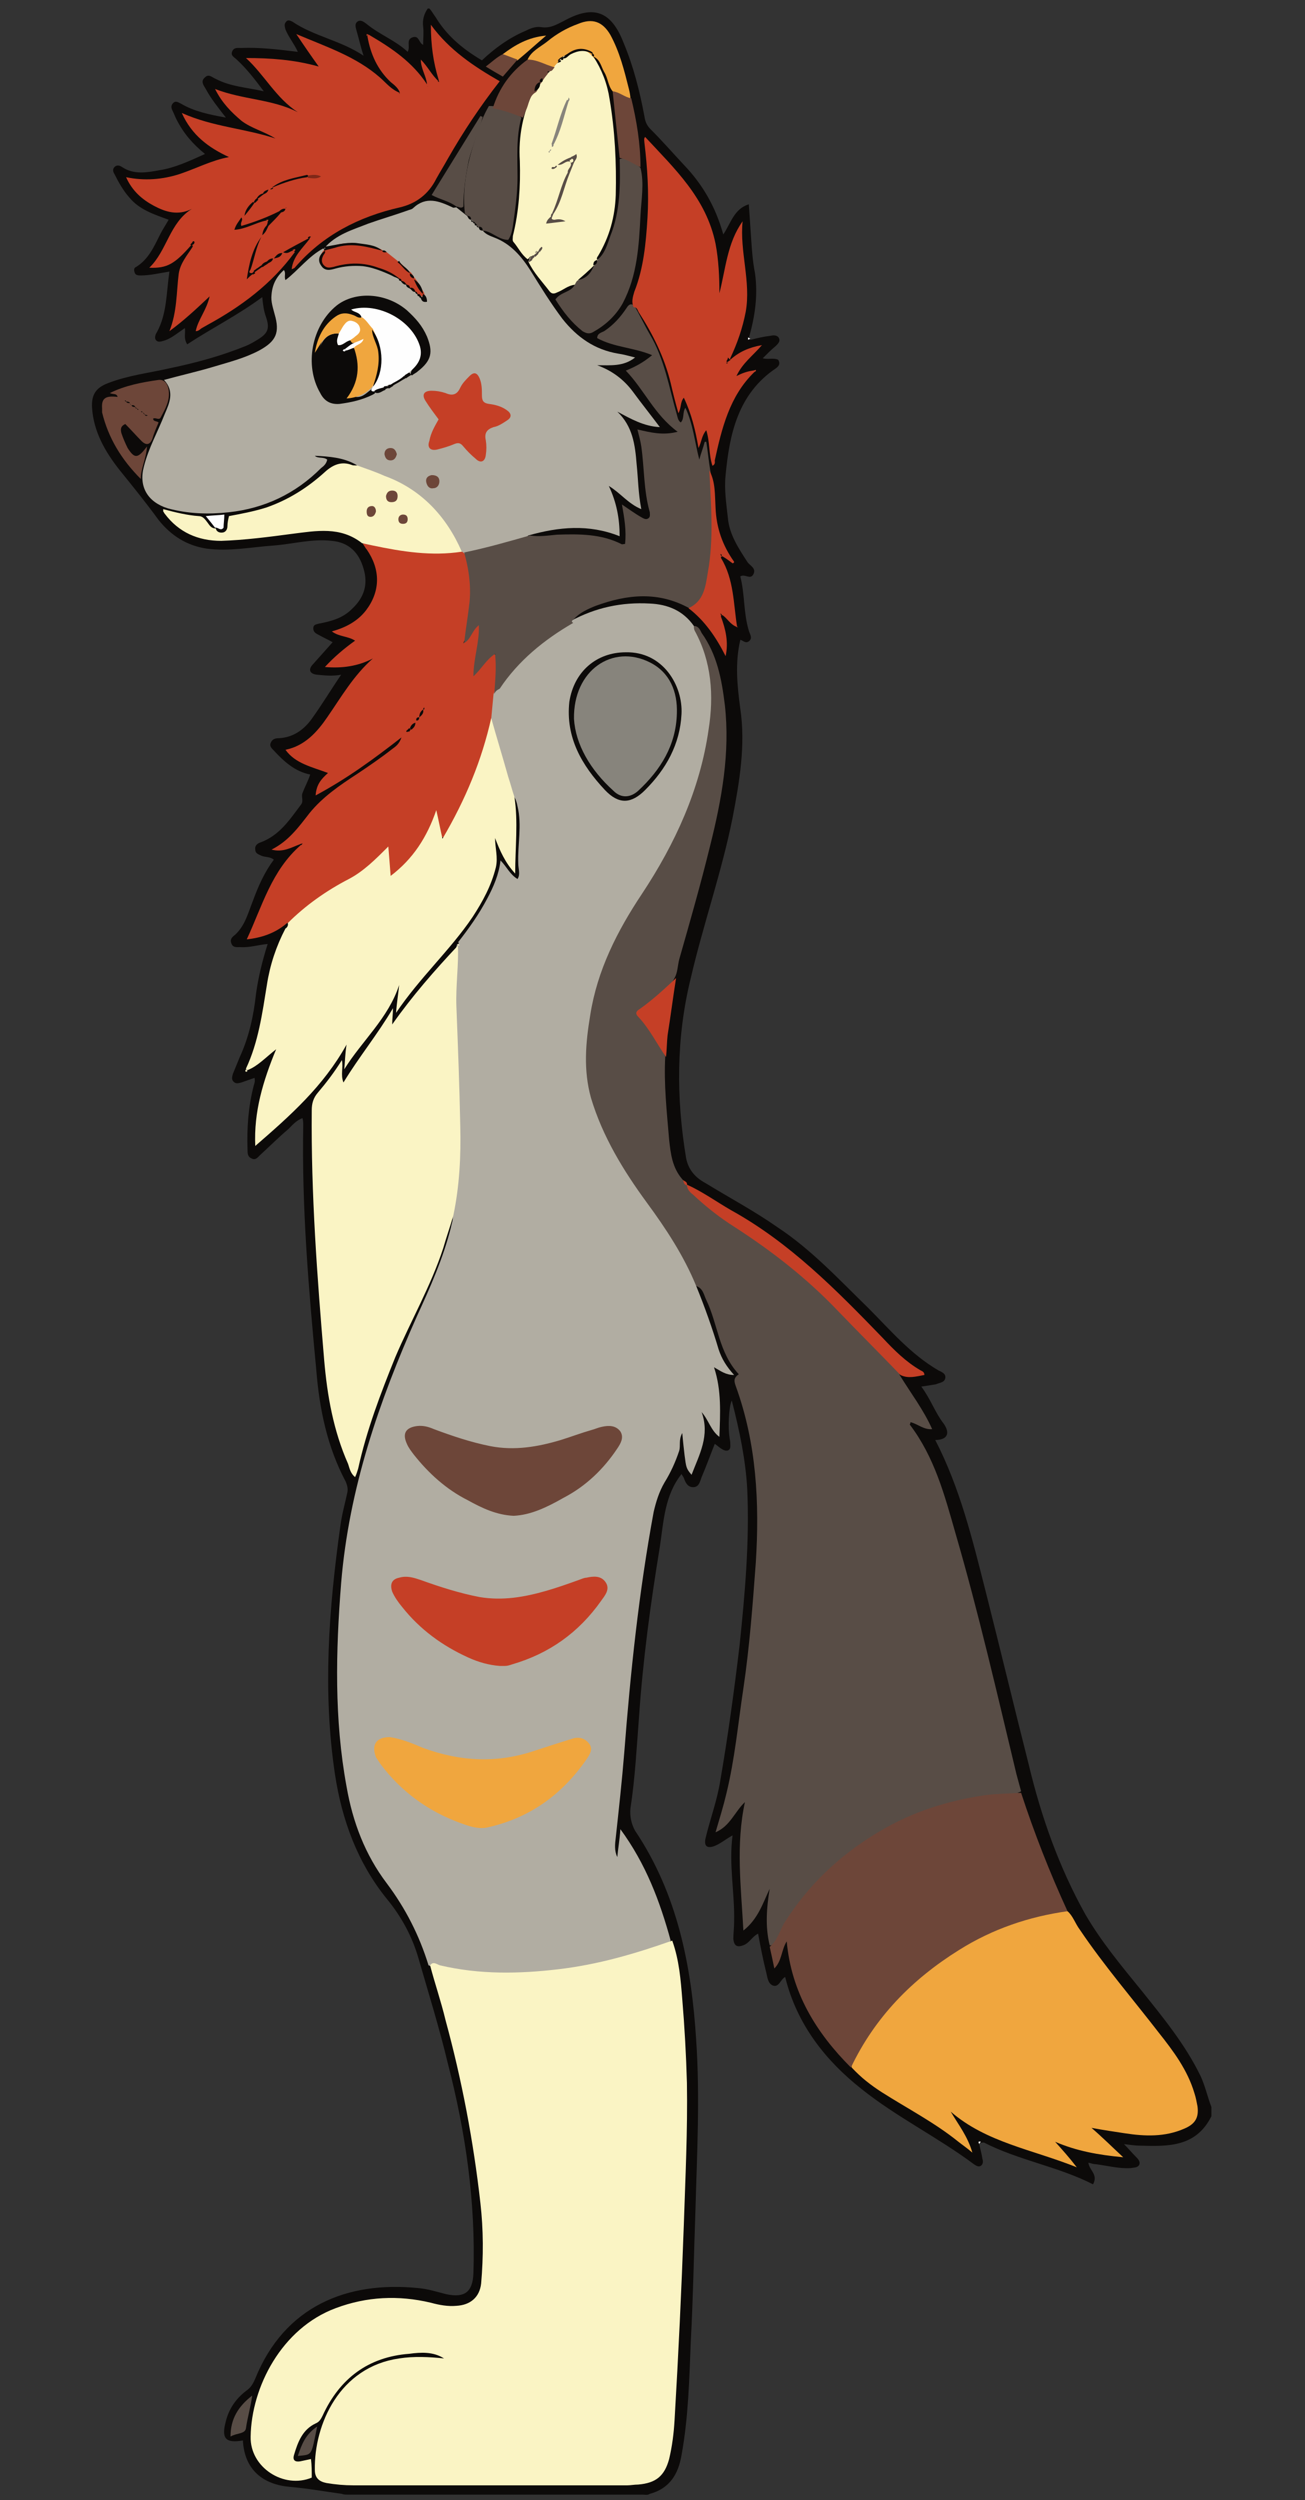 <?xml version="1.0" encoding="utf-8"?>
<!-- Generator: Adobe Illustrator 21.1.0, SVG Export Plug-In . SVG Version: 6.00 Build 0)  -->
<svg version="1.1" id="Layer_1" xmlns="http://www.w3.org/2000/svg" xmlns:xlink="http://www.w3.org/1999/xlink" x="0px" y="0px"
	 viewBox="0 0 168.7 323.1" enable-background="new 0 0 168.7 323.1" xml:space="preserve">
<rect x="0" y="0" width="168.7" height="323.1" fill="#333333" stroke="none"/>
<g id="DxBEFh.tif">
	<g>
		<path fill="#0C0A09" d="M126.6,277.1c0.1,0.6,0.3,1.2,0.4,1.9c0.1,0.3,0.1,0.7-0.2,0.9c-0.3,0.2-0.6,0-0.9-0.2
			c-4.7-3.5-10-6.1-14.5-9.7c-4.7-3.7-8.4-8.4-9.9-14.5c-0.6,0.3-0.8,1.4-1.6,1.1c-0.7-0.3-0.7-1.2-0.9-1.9c-0.4-1.6-0.7-3.2-1-4.8
			c-0.8,0.4-1.1,1.2-1.9,1.5c-0.8,0.3-1.2,0.1-1.3-0.8c0-0.7,0.1-1.4,0.1-2.2c0.1-3.7-0.7-7.4-0.2-11.2c-0.9,0.5-1.6,1.1-2.4,1.4
			c-0.9,0.3-1.3,0-1.1-1c0.6-2.5,1.5-4.9,1.9-7.4c1-5.8,1.8-11.6,2.5-17.5c0.7-6.7,1.3-13.4,1-20.2c-0.2-3.8-1-7.6-2-11.5
			c-0.4,0.8-0.5,3.5-0.3,4.7c0,0.2,0.1,0.5,0.1,0.7c0,0.4,0.1,0.8-0.2,1c-0.3,0.2-0.7,0-1-0.2c-0.3-0.2-0.5-0.4-0.8-0.6
			c-0.6,1.5-1.1,2.9-1.7,4.3c-0.2,0.5-0.3,1.3-1.1,1.3c-0.7,0-1-0.6-1.2-1.2c-0.1-0.2-0.2-0.3-0.3-0.5c-2.2,2.8-2.3,6.1-2.8,9.4
			c-1.2,7.3-2.2,14.7-2.7,22.1c-0.3,3.9-0.5,7.8-1.1,11.7c-0.1,1,0.1,2,0.6,2.9c5.5,8.2,7.3,17.5,7.9,27.1c0.5,7.4,0.1,14.7-0.1,22
			c-0.2,5.6-0.3,11.3-0.6,16.9c-0.2,4.9-0.3,9.8-1.2,14.7c-0.4,2.4-1.5,4.3-4.1,5c-0.3,0.2-0.6,0.1-0.9,0.1c-12.7,0-25.4,0-38.1,0
			c-0.3,0-0.6,0-0.8-0.1c-2.2-0.3-4.4-0.7-6.7-0.9c-3.5-0.3-5.9-2.2-6.1-6c-2.3,0.4-2.8-0.3-2.2-2.5c0.4-1.6,1.3-2.9,2.6-3.9
			c0.6-0.4,0.9-0.9,1.2-1.6c3.8-9.4,11.9-12.6,21-11.7c1.3,0.1,2.5,0.5,3.7,0.8c2.4,0.5,3.4-0.3,3.5-2.7c0.3-9.2-1-18.2-3.3-27.1
			c-1.1-4.6-2.5-9.1-3.8-13.6c-0.8-2.8-2.2-5.4-4.1-7.7c-3.8-4.7-5.8-10.2-6.7-16.1c-1.6-10.7-0.8-21.4,0.7-32.1
			c0.2-1.5,0.6-2.9,0.9-4.3c0.1-0.5,0-0.9-0.2-1.4c-2.4-4.5-3.4-9.4-3.8-14.3c-1-10.6-1.9-21.1-1.7-31.8c0-0.3,0-0.5-0.1-0.9
			c-0.8,0.3-1.3,0.9-1.8,1.4c-1.3,1.1-2.5,2.3-3.7,3.4c-0.3,0.3-0.6,0.7-1.1,0.4c-0.5-0.2-0.5-0.7-0.5-1.1c-0.1-2.8,0.1-5.6,0.8-8.3
			c0.1-0.3,0.2-0.6,0.1-1c-0.6,0.2-1.1,0.4-1.7,0.6c-0.4,0.1-0.7,0.2-1-0.1c-0.3-0.3-0.2-0.6-0.1-1c0.3-0.7,0.6-1.5,0.9-2.2
			c1.2-2.6,1.8-5.4,2.1-8.2c0.3-2.1,0.8-4.2,1.5-6.4c-1.2,0.1-2.4,0.5-3.6,0.4c-0.4,0-0.9,0.1-1.1-0.5c-0.2-0.5,0.1-0.8,0.5-1.1
			c1.3-1.2,1.7-2.9,2.3-4.4c0.7-1.9,1.5-3.7,2.7-5.3c-0.5-0.4-1.1-0.3-1.6-0.5c-0.4-0.2-0.8-0.3-0.8-0.8c-0.1-0.5,0.3-0.8,0.6-0.9
			c2.5-0.9,3.8-2.9,5.3-4.9c0.4-0.5,0-1,0.2-1.5c0.3-0.8,0.7-1.5,1-2.4c-2-0.4-3.4-1.7-4.7-3.1c-0.3-0.3-0.6-0.6-0.4-1
			c0.2-0.5,0.6-0.6,1.1-0.6c1.8-0.1,3.2-1.1,4.2-2.5c1.3-1.8,2.5-3.8,3.8-5.7C43,87.4,42,87.3,41,87.2c-1-0.1-1.2-0.7-0.5-1.4
			c0.8-0.9,1.6-1.8,2.5-2.8c-0.5-0.3-1.2-0.6-1.9-1c-0.4-0.2-0.6-0.4-0.6-0.8c0-0.5,0.4-0.5,0.7-0.6c1.6-0.3,3.1-0.7,4.3-1.9
			c1.6-1.5,2.1-3.2,1.5-5.2c-0.6-2.1-1.9-3.4-4.1-3.6c-2.5-0.3-5,0.4-7.5,0.6c-2.9,0.2-5.8,0.8-8.7,0.4c-2.6-0.4-4.6-1.7-6.2-3.7
			c-1.6-2.2-3.3-4.3-5-6.4c-1.9-2.4-3.4-5-3.6-8.1c-0.1-1.7,0.5-2.6,2.1-3.2c2.6-1,5.3-1.3,7.9-1.9c3.4-0.7,6.7-1.6,9.9-2.9
			c0.5-0.2,1-0.5,1.5-0.8c1.3-0.8,1.6-1.4,1.1-2.9c-0.3-0.8-0.4-1.6-0.5-2.6c-3.1,2.3-6.5,4-9.7,6.1c-0.5-0.8-0.2-1.4-0.3-2.1
			c-0.9,0.6-1.7,1.3-2.6,1.6c-0.4,0.1-0.8,0.3-1.1,0c-0.3-0.3-0.1-0.8,0.1-1.1c1.3-2.4,1.2-5.1,1.6-7.8c-1.3,0.2-2.5,0.5-3.7,0.5
			c-0.3,0-0.7,0-0.8-0.4c-0.1-0.3-0.1-0.6,0.2-0.7c1.6-1,2.3-2.6,3.1-4.2c0.3-0.6,0.7-1.2,1.1-1.9c-1.9-0.7-3.8-1.3-5.1-2.9
			c-0.8-0.9-1.4-2-1.9-3c-0.2-0.3-0.3-0.7,0.1-1c0.3-0.2,0.6-0.1,0.9,0.1c1.5,1,3.2,0.7,4.8,0.4c2-0.3,3.9-1.2,5.9-2.1
			c-1.6-1.3-2.8-2.7-3.7-4.5c-0.2-0.4-0.3-0.7-0.5-1.1c-0.2-0.4-0.2-0.7,0.1-1c0.3-0.3,0.6-0.1,1,0.1c1.7,1,3.6,1.4,5.8,1.8
			c-1-1.3-1.9-2.4-2.6-3.7c-0.3-0.5-0.7-1-0.1-1.5c0.5-0.5,0.9,0,1.4,0.2c1.9,1,4,1.1,6.2,1.6c-1.2-1.6-2.2-2.9-3.5-4.1
			c-0.3-0.3-0.8-0.5-0.6-1c0.2-0.6,0.7-0.5,1.2-0.5c2.4-0.1,4.8,0.2,7.3,0.5c-0.5-1.1-1.2-1.9-1.6-2.9c-0.1-0.4-0.2-0.7,0.1-1
			c0.2-0.3,0.6-0.1,0.8,0C40.6,4.7,44,5.2,47,7.2C46.6,6,46.4,5,46.1,4c-0.1-0.4-0.3-0.9,0.1-1.2c0.4-0.3,0.8,0,1.2,0.3
			c1.7,1.4,3.7,2.1,5.3,3.6c0.4-0.7-0.3-1.6,0.7-1.9c0.8-0.2,0.7,0.7,1.3,1c0-0.8,0.1-1.6,0-2.4c-0.1-0.8,0.1-1.6,0.6-2.3
			c0.1,0,0.2,0,0.2,0c0.3,0.3,0.5,0.7,0.8,1.1c1.4,2.3,3.3,4,6,5.6C64,6.2,65.8,4.9,67.9,4c0.6-0.3,1.3-0.6,2-0.5
			c1.2,0.2,2-0.3,3-0.8c3.8-2.1,6.1-1.3,7.7,2.8c1.3,3.1,2.1,6.3,2.7,9.5c0.1,0.7,0.3,1.2,0.8,1.7c1.5,1.5,2.9,3.1,4.3,4.6
			c2.4,2.5,4.1,5.4,5.1,9c1-1.5,1.4-3.3,3.3-3.9c0.1,1.5,0.2,3,0.3,4.4c0.1,1.5,0.2,3,0.5,4.5c0.4,2.9,0,5.6-0.8,8.4
			c0.1,0.1,0.1,0.2,0.3,0.2c0.8-0.2,1.6-0.4,2.5-0.5c0.4-0.1,0.9-0.1,1.1,0.3c0.2,0.4-0.1,0.7-0.4,1c-0.6,0.5-1.1,1-1.7,1.6
			c0.7,0.2,1.4-0.1,2,0.2c0.3,0.5,0.1,0.8-0.3,1.1c-4.9,3.3-6,8.5-6.5,13.8c-0.2,1.9,0.1,3.7,0.3,5.6c0.2,2.1,1.4,3.9,2.5,5.6
			c0.3,0.5,1.2,0.8,0.8,1.6c-0.4,0.8-1.1-0.1-1.7,0.3c0.6,2.3,0.4,4.7,1.1,7c0.1,0.4,0.5,0.9,0.1,1.3c-0.5,0.5-0.9-0.1-1.2-0.1
			c-0.7,3-0.4,5.9,0,8.9c0.7,4.7-0.1,9.4-1,14.1c-1.4,7-3.8,13.8-5.4,20.7c-1.9,7.7-1.9,15.5-0.6,23.3c0.3,1.5,1.2,2.5,2.5,3.2
			c3.1,1.9,6.3,3.6,9.3,5.7c4.4,2.9,8,6.8,11.7,10.4c2.9,2.9,5.5,6,9.1,8.1c0.4,0.2,1,0.4,0.9,1c-0.1,0.6-0.8,0.6-1.2,0.8
			c-0.6,0.1-1.2,0.2-1.9,0.3c1.2,1.6,1.8,3.4,2.9,4.8c0.9,1.3,0.4,2.1-1.1,2.1c3.2,6.2,4.8,12.8,6.5,19.5c1.9,7.5,3.7,15,5.6,22.5
			c1.6,6.7,3.9,13.2,7.3,19.3c2.1,3.6,4.7,6.7,7.3,9.9c2.8,3.5,5.6,6.9,7.6,11c0.6,1.3,0.9,2.7,1.4,4c0,0.4,0,0.8,0,1.2
			c-2,4-5.6,3.9-9.2,3.8c-0.6,0-1.3-0.1-2.1-0.2c0.6,0.6,1,1.1,1.5,1.6c0.3,0.3,0.6,0.6,0.5,1c-0.2,0.5-0.7,0.4-1.1,0.5
			c-1.5,0.1-3-0.3-4.5-0.5c-0.3,0-0.6-0.1-1-0.2c0.1,1,1.3,1.5,0.6,2.8c-4.5-2.3-9.6-3.1-14.1-5.4
			C126.7,276.9,126.6,277,126.6,277.1z"/>
		<path fill="#B1ADA2" d="M90,166.2c1.1,2.7,2.1,5.5,2.9,8.2c0.4,1.2,1,2.2,2,3.3c-1.1,0-1.7-0.5-2.6-1c1,3,0.8,6,0.7,9
			c-1.1-0.8-1.4-2.2-2.3-3.2c1.1,3-0.3,5.5-1.3,8.1c-0.7-0.8-0.7-1-0.9-2.5c-0.1-0.9-0.2-1.7-0.3-2.9c-0.5,0.9-0.2,1.6-0.4,2.3
			c-0.5,1.5-1.1,2.8-1.9,4.1c-0.7,1.2-1.1,2.5-1.4,3.8c-1.9,10.3-3,20.7-3.8,31.1c-0.3,3.7-0.7,7.3-1.1,11c-0.1,0.8-0.2,1.7,0.2,2.5
			c0.1-1.1,0.3-2.2,0.4-3.6c3.3,4.5,5.1,9.3,6.5,14.4c-0.3,0.4-0.8,0.6-1.2,0.7c-7.4,2.8-15.1,4.1-23,3.7c-2.4-0.1-4.8-0.5-7.1-1.2
			c-1.2-3.9-3-7.4-5.4-10.6c-2.8-3.7-4.4-7.9-5.2-12.5c-1.6-8.7-1.4-17.5-0.7-26.3c1-12.2,4.9-23.5,9.8-34.5
			c1.7-3.7,3.4-7.5,4.4-11.5c0.1-0.6,0.4-1.1,0.1-1.7c-0.4-1.2,0.1-2.4,0.2-3.5c0.2-3.9,0.4-7.7,0.3-11.6
			c-0.2-6.2-0.8-12.3-0.1-18.5c0-0.4,0.2-0.9,0.3-1.3l0,0c0.1,0,0.2,0,0.2-0.1c0-0.1,0-0.1-0.1-0.1c1.4-1.8,2.7-3.6,3.8-5.7
			c0.8-1.5,1.5-3.1,1.7-4.9c0.8,0.8,1.2,1.8,2.2,2.4c0.4-0.6,0.1-1.3,0.1-2c-0.1-2.5,0.5-4.9-0.1-7.4c-0.1-0.5-0.2-0.9-0.5-1.3
			c-0.4-0.1-0.5-0.5-0.6-0.8c-0.9-3.1-2-6.2-2.6-9.3c-0.2-1.1,0-2.1,0.2-3.1c1.5-2.8,3.8-4.9,6.2-6.9c0.8-0.6,1.7-1.2,2.5-1.9
			c0.5-0.4,1-0.6,1.6-0.6C77,78.5,80.4,77.8,84,78c2.3,0.1,4.3,0.9,5.7,2.9c1.5,2,2.2,4.3,2.4,6.7c0.7,6.8-1.2,13.1-3.9,19.3
			c-2,4.5-4.8,8.5-7.3,12.7c-2.7,4.6-4.1,9.5-4.7,14.8c-0.7,6.1,1.5,11.2,4.5,16.2c2,3.4,4.7,6.5,6.7,9.9c0.9,1.5,1.6,3.1,2.4,4.6
			C90.1,165.4,90.3,165.7,90,166.2z"/>
		<path fill="#584D46" d="M90,166.2c-1.6-3.9-3.9-7.4-6.4-10.8c-3-4.1-5.7-8.5-7.2-13.5c-1-3.6-0.7-7.1-0.1-10.7
			c0.9-5.8,3.5-10.9,6.7-15.7c4.3-6.5,7.5-13.5,8.6-21.2c0.7-4.4,0.4-8.8-1.8-12.8c-0.1-0.2-0.1-0.4-0.1-0.6c0.6,0,0.8,0.5,1,0.9
			c2,2.8,2.6,6,3,9.3c0.7,6.2-0.4,12.2-1.9,18.2c-1.2,4.9-2.6,9.8-4,14.7c-0.2,0.8-0.2,1.7-0.6,2.4c-0.8,1.6-2.4,2.5-3.6,3.6
			c-1.1,1-1.1,0.9-0.3,2c1,1.4,2.1,2.8,2.7,4.5c-0.2,3.6,0.2,7.2,0.5,10.8c0.2,1.8,0.4,3.6,1.7,5.1c0.2,0.2,0.3,0.5,0.5,0.7l0,0
			c2,2.2,4.3,3.9,6.8,5.5c5.4,3.6,10.4,7.6,14.7,12.5c1.7,1.9,3.5,3.6,5.3,5.4c0.4,0.4,0.8,0.7,0.8,1.2c1.4,2.3,3.1,4.5,4.2,7
			c-1.1,0.1-1.9-0.7-2.8-0.9c0,0.2-0.1,0.3-0.1,0.3c3.2,4.2,4.5,9.1,5.9,14c3,10.3,5.4,20.8,7.9,31.2c0.2,0.7,0.4,1.5,0.6,2.2
			c-1,0.6-2.2,0.4-3.2,0.5c-5.2,0.5-10,2-14.5,4.5c-5.9,3.4-10.6,8-13.8,14.1c-0.2,0.4-0.4,0.9-1,0.8c-0.6-2.4-0.4-4.9,0-7.3
			c-0.9,1.9-1.5,3.9-3.4,5.4c-0.3-5.6-1-11.1,0.2-16.6c-1.3,1.2-1.9,3.1-3.8,3.9c0.5-1.7,1-3.3,1.4-5c1.1-4.5,1.5-9,2.2-13.6
			c0.8-5.4,1.2-10.8,1.6-16.2c0.5-7.8,0.1-15.5-2.6-22.9c-0.2-0.6-0.3-1,0.4-1.5c-2.6-2.8-2.7-6.5-4.2-9.6
			C91,167.4,90.9,166.5,90,166.2z"/>
		<path fill="#FAF4C4" d="M55.6,254c0.4-0.6,0.9-0.1,1.3,0c5.1,1.2,10.2,1.1,15.3,0.5c5.1-0.6,9.9-2,14.7-3.7
			c0.9,2.5,1.1,5.1,1.3,7.6c0.3,3.6,0.5,7.2,0.6,10.8c0.1,6.1-0.2,12.2-0.4,18.3c-0.3,8.4-0.7,16.8-1.2,25.3c-0.1,1.7-0.3,3.3-0.7,5
			c-0.6,2.2-1.7,3.1-4,3.3c-0.5,0-1,0.1-1.4,0.1c-11.8,0-23.6,0-35.4,0c-1.2,0-2.3-0.1-3.5-0.3c-1-0.2-1.5-0.7-1.5-1.7
			c-0.1-5.9,3.2-13.3,10.9-14.4c1.9-0.3,3.9-0.2,5.8,0c-1.4-0.9-3-0.8-4.5-0.6c-5.3,0.4-9,3.2-11.2,8c-0.2,0.4-0.4,0.8-0.9,1
			c-1.7,0.8-2.3,2.4-2.8,4.1c-0.2,0.7,0.2,0.9,0.8,0.8c0.5-0.1,0.9-0.2,1.4-0.3c0.1,0.8,0.1,1.6,0.1,2.4c-3.6,1.5-8-1.3-7.9-5.3
			c0.1-6.4,4-14,11-16.6c4-1.5,8.1-1.7,12.3-0.7c1.1,0.3,2.2,0.5,3.3,0.4c1.8-0.1,3-1.1,3.2-2.9c0.3-3.5,0.3-6.9-0.1-10.4
			c-0.9-8-2.4-15.9-4.5-23.6C57,258.6,56.2,256.3,55.6,254z"/>
		<path fill="#B1ADA2" d="M62.4,29.8c0.4,0.5,1,0.7,1.5,0.9c2.1,0.8,3.5,2.4,4.7,4.3c1.3,2.1,2.6,4.2,4.1,6.2c1.9,2.4,4.2,4,7.2,4.5
			c0.7,0.1,1.4,0.3,2.2,0.5c-1.5,1.2-3.2,1-4.9,1c1.9,0.7,3.4,1.8,4.6,3.4c1.1,1.5,2.3,3,3.5,4.6c-2.1-0.1-3.8-1.1-5.5-2
			c2,1.9,2.3,4.3,2.5,6.8c0.2,1.9,0.2,3.7,0.6,5.8c-1.7-0.7-2.7-2.1-4.2-3c1,2.1,1.4,4.2,1.4,6.5c-4-1.6-7.9-1.2-11.8-0.1
			c-0.2,0.2-0.4,0.4-0.7,0.5c-2.5,0.8-5,1.6-7.6,1.9c-0.1,0-0.2,0-0.4-0.1c-0.9-1.2-1.6-2.5-2.5-3.8c-2.4-3.6-5.9-5.6-9.9-6.9
			c-0.5-0.2-1-0.2-1.1-0.7c-1.7-1-3.6-1.1-5.4-1.2c0.4,0.4,1.1,0.1,1.6,0.5c-0.1,0.5-0.4,0.8-0.8,1.1c-3.3,3.3-7.3,5.2-11.9,5.7
			c-2.7,0.3-5.3,0.2-7.9-0.5c-2.6-0.8-3.8-2.8-3.1-5.4c0.6-2.4,1.8-4.5,2.7-6.8c0.6-1.4,1.3-2.9-0.1-4.4c2.2-0.6,4.4-1.1,6.4-1.7
			c2-0.6,4-1.1,5.9-2.1c2.2-1.2,2.7-2.3,2-4.7c-0.2-0.8-0.5-1.6-0.4-2.5c0.1-1.3,0.6-2.3,1.6-3.2c0.3,0.4,0,0.8,0.2,1.3
			c1.7-1.3,3-3.1,4.9-4.1c0.1,0.1,0.2,0.3,0.1,0.5c0,0.1-0.1,0.2-0.1,0.3c-0.3,0.5-0.6,1-0.2,1.5c0.4,0.6,1,0.4,1.5,0.2
			c2.8-0.8,5.4-0.2,7.9,1.2c0.1,0,0.2,0.1,0.3,0.1c0.1,0.1,0.2,0.1,0.3,0.2c0,0,0.1,0.1,0.1,0.1c0.2,0.2,0.4,0.3,0.6,0.4
			c0.1,0.1,0.1,0.1,0.2,0.2c0.1,0.1,0.2,0.2,0.3,0.3c0.1,0,0.1,0.1,0.2,0.2c0.1,0.1,0.3,0.2,0.4,0.3c0.1,0,0.1,0.1,0.2,0.1
			c0.1,0.1,0.1,0.1,0.2,0.2c0,0,0.1,0.1,0.1,0.1c0.1,0.1,0.1,0.1,0.2,0.2c0,0,0.1,0.1,0.1,0.1c0.1,0.1,0.1,0.1,0.2,0.2
			c0,0.1,0.1,0.1,0.1,0.1c0.2-0.2-0.1-0.2-0.1-0.4c-0.1-0.1-0.1-0.2-0.1-0.3c-0.2-0.6-0.5-1.1-0.9-1.5c-0.1-0.1-0.1-0.2-0.2-0.2
			c-0.1-0.2-0.3-0.4-0.4-0.6c-0.1-0.1-0.1-0.2-0.2-0.3c-0.4-0.6-0.8-1.2-1.5-1.4c-0.5-0.2-0.9-0.5-1.2-0.8c-0.2-0.2-0.4-0.3-0.7-0.4
			c-0.1,0-0.2-0.1-0.3-0.1c-1.8-0.9-3.7-0.8-5.6-0.5c-0.5,0.1-0.9,0.4-1.4,0c1.5-1.8,3.7-2.4,5.7-3.2c1.7-0.6,3.4-1.1,5.1-1.7
			c0.2-0.1,0.5-0.1,0.7-0.3c1.7-1.6,3.4-0.9,5.1-0.1c0.1,0.1,0.3,0,0.5,0l0,0c0.5,0.4,1,0.8,1.5,1.2c0,0,0.1,0,0.1,0
			c0.1,0.1,0.2,0.1,0.3,0.2c0.1,0,0.1,0.1,0.2,0.1c0.1,0,0.1,0.1,0.2,0.2c0,0,0.1,0.1,0.1,0.1c0.1,0.1,0.1,0.1,0.2,0.2
			c0,0,0.1,0.1,0.1,0.1c0.1,0.1,0.1,0.1,0.2,0.2c0,0,0.1,0.1,0.1,0.1c0.1,0.1,0.1,0.1,0.2,0.2c0.1,0.1,0.1,0.1,0.1,0.2
			c0.1,0.1,0.1,0.2,0.2,0.3C62.3,29.7,62.3,29.8,62.4,29.8z"/>
		<path fill="#F0A63E" d="M138,247c0.7,0.6,1,1.6,1.6,2.4c3.1,4.6,6.8,8.9,10.2,13.3c1.9,2.4,3.7,4.8,4.6,7.8
			c0.2,0.6,0.3,1.2,0.4,1.7c0.2,1.5-0.3,2.3-1.7,2.9c-2.5,1.1-5.1,1-7.7,0.6c-1.3-0.2-2.7-0.4-4.3-0.7c1.5,1.3,2.7,2.5,4.1,3.8
			c-3.2-0.3-6-0.8-8.8-2c0.9,1,1.8,2,2.8,3.3c-5.7-2.3-11.7-3.2-16.3-7.2c1,1.7,2.2,3.2,2.8,5.3c-0.7-0.6-1.3-1-1.8-1.4
			c-3.1-2.5-6.6-4.3-9.9-6.4c-1.4-0.9-2.7-1.9-3.9-3.2c-0.1-0.5,0.1-1,0.4-1.5c5.2-9.3,13.1-15.3,23.2-18.2
			C135.1,247.1,136.5,246.6,138,247z"/>
		<path fill="#C53F26" d="M56.7,10.3C56,8,55.7,5.8,55.7,3.2c2.4,3.3,5.6,5.4,8.9,7.3c-2.5,3.2-4.7,6.5-6.7,10
			c-0.5,0.9-1,1.7-1.5,2.6c-1,2-2.6,3.2-4.7,3.7c-5.3,1.2-10,3.6-13.6,7.8c-0.1,0.1-0.2,0.1-0.4,0.2c0.2-1.7,1.4-2.7,2.3-3.9
			c0.1-0.1,0-0.2-0.1-0.1c-1.1,0.6-2.1,1.1-3.3,1.8c0.7,0.3,0.9-0.2,1.3-0.2c0.1,0.1,0.2,0.1,0.2,0.2c-3,4.1-6.9,7-11.3,9.4
			c-0.2,0.1-0.5,0.3-0.7,0.4c-0.2,0.1-0.4,0.4-0.8,0.4c0.3-1.5,1.4-2.7,1.8-4.5c-1.8,1.7-3.3,3.1-5.2,4.5c1-2.5,0.9-5,1.2-7.4
			c0.2-1.4,1.1-2.4,1.8-3.5c0-0.1,0.1-0.2,0.1-0.3c0,0,0,0,0,0s0,0,0,0.1c-0.1,0.1-0.2,0.1-0.3,0c-2.1,2.4-3.1,3-5.4,2.9
			c2.3-2.2,2.6-5.8,5.5-7.6c-1.8,0.9-3.4,0.4-4.9-0.4c-1.5-0.8-2.8-1.9-3.6-3.7c2.4,0.5,4.7,0.3,6.9-0.4c2.1-0.7,4.2-1.8,6.4-2.2
			c-2.6-1.2-4.8-2.8-6.1-5.7c4,1.8,8.2,2,12.1,3.3c-1.4-0.9-3.1-1.3-4.4-2.3c-1.3-1.1-2.5-2.3-3.4-4.1c3.6,1.4,7.4,1.3,10.7,3
			c-2.8-1.8-4.3-4.8-6.7-7c3.1,0,6.2,0.2,9.4,1.1c-1-1.4-1.9-2.7-2.9-4.2c4,1.7,7.7,2.9,10.8,5.6c0.8,0.7,1.5,1.6,2.6,2l0,0
			c-0.2-0.6-0.7-1-1.2-1.4c-1.7-1.6-2.6-3.6-3-5.9c0-0.1,0.1-0.2,0.2-0.2c2.9,1.7,5.6,3.5,7.5,6.4c-0.1-1.1-0.8-2-0.8-3.2
			c0.9,0.9,1.4,2,2.3,2.8C56.7,10.5,56.7,10.3,56.7,10.3z"/>
		<path fill="#FAF4C4" d="M59.2,122.2c0.1,2.6-0.3,5.2-0.2,7.9c0.2,5.1,0.4,10.3,0.5,15.4c0.1,3.9-0.1,7.8-0.9,11.6
			c-0.4,1.4-0.9,2.8-1.3,4.2c-1.6,4.9-4.2,9.4-6.2,14.1c-1.9,4.7-3.7,9.4-4.8,14.4c-0.1,0.3-0.2,0.7-0.4,1.1
			c-0.6-0.5-0.7-1.1-0.9-1.7c-1.9-4.3-2.7-8.8-3.1-13.5c-0.9-10.7-1.7-21.4-1.6-32.2c0-0.9,0.2-1.6,0.8-2.3c1.1-1.3,2.1-2.6,3.1-4.2
			c0.2,1-0.2,1.9,0.2,2.9c2-3.3,4.4-6.2,6.4-9.6c0,0.8-0.1,1.3-0.1,2.1C53.3,128.7,56.2,125.4,59.2,122.2z"/>
		<path fill="#C53F26" d="M59.7,71.3c0.1,0,0.1,0.1,0.2,0.1c0.9,1,0.9,2.3,1,3.5c0.2,2.6-0.1,5.3-0.8,7.8c-0.1,0.2-0.2,0.3-0.2,0.5
			c0-0.1,0.1-0.2,0.2-0.3c0.4-0.8,0.8-1.7,1.8-2.3c0.6,2.1-0.3,3.9-0.3,5.9c0.6-0.5,1-1.1,1.4-1.6c0.2-0.2,0.5-0.5,0.8-0.4
			c0.4,0.1,0.5,0.5,0.5,0.9c0.1,1.5,0.1,3-0.5,4.3c-0.1,1.1-0.2,2.1-0.3,3.2c0.1,0.6,0,1.1-0.1,1.7c-1.1,4.5-3,8.8-5.2,12.9
			c-0.2,0.4-0.4,0.9-1,0.7c-0.5-0.1-0.5-0.6-0.6-0.9c-0.1-0.4-0.1-0.8-0.3-1.4c-0.9,2.5-2.3,4.5-4,6.3c-0.2,0.2-0.3,0.4-0.6,0.6
			c-0.4,0.3-0.8,0.7-1.3,0.5c-0.5-0.2-0.4-0.7-0.4-1.2c0-0.6,0.1-1.2-0.2-1.9c-2.1,2.5-4.8,3.9-7.5,5.4c-1.3,0.7-2.5,1.7-3.6,2.7
			c-0.4,0.4-0.9,0.9-1.6,1c-1.5,1.3-3.3,1.9-5.2,2.1c2-4.3,3.2-8.9,7-12.2c0-0.1,0-0.2-0.1-0.1c-1.1,0.4-2.2,1.1-3.7,0.7
			c2.2-1.1,3.5-2.9,4.9-4.7c1.7-2.1,3.9-3.6,6.2-5.1c1.5-1,3.1-2.1,4.5-3.2c0.4-0.3,0.9-0.6,1.2-1.5c-3.6,2.8-7,5.3-11.1,7.5
			c0.1-1.4,0.7-2.1,1.6-2.9c-2.1-0.8-4.2-1.2-5.5-3c2.5-0.5,4.1-2.3,5.4-4.2c1.8-2.6,3.4-5.4,5.9-7.6c-1.9,1-4,1.3-6.2,1.1
			c1.2-1.3,2.5-2.4,3.9-3.4c-0.9-0.6-2.1-0.5-3-1.2c1.8-0.5,3.3-1.3,4.4-2.7c1.9-2.5,1.9-5.3,0.1-7.9c-0.2-0.2-0.3-0.5-0.5-0.7
			c0.4-0.3,0.9-0.2,1.4-0.1c3.6,0.8,7.2,1.3,10.9,1C59.3,71.1,59.6,71.2,59.7,71.3z"/>
		<path fill="#6D4639" d="M138,247c-5,0.7-9.7,2.3-14,5c-6.1,3.8-10.9,8.7-14,15.2c-4.5-4.5-7.7-9.7-8.3-16.3
			c-0.7,1.1-0.6,2.5-1.6,3.5c-0.2-1-0.4-1.9-0.6-2.8c1-0.8,1.3-2.1,1.9-3.1c3.1-4.9,7.1-8.7,12.1-11.7c4.3-2.6,9-4.1,13.9-4.8
			c1.5-0.2,3.1-0.2,4.6-0.3C133.7,236.9,135.7,242,138,247z"/>
		<path fill="#FAF4C4" d="M37.2,119.3c2.3-2.3,5-4.2,7.9-5.7c1.9-1,3.4-2.5,5.1-4.2c0.1,1.3,0.2,2.4,0.3,3.8c2.9-2.2,4.7-5,5.9-8.5
			c0.3,1.3,0.5,2.4,0.8,3.7c3-5.1,5.1-10.2,6.3-15.6c0.7,2.5,1.5,5.1,2.2,7.6c0.3,0.9,0.5,1.7,0.8,2.6c0.5,3.2,0.1,6.5,0.1,9.9
			c-1.3-1.4-2-3-2.6-4.6c0,1.3,0.4,2.5,0.1,3.8c-0.6,2.4-1.7,4.4-3,6.4c-2.9,4.3-6.8,7.8-9.9,12.4c0.1-1.4,0.3-2.5,0.4-3.6
			c-1.4,4.3-4.8,7.2-7.1,10.9c0.1-0.9,0.1-1.9,0.3-3.2c-3,5.4-7.3,9.2-11.8,13.1c-0.2-4.4,1-8.4,2.7-12.5c-1.4,1.1-2.4,2.2-3.7,2.7
			c-0.1,0-0.2-0.1-0.2-0.2c1.6-3.4,2.1-7.1,2.7-10.8c0.4-2.6,1.2-5,2.4-7.3C37.1,119.9,37.3,119.6,37.2,119.3z"/>
		<path fill="#584D46" d="M63.9,89.7c0.1-1.7,0.3-3.3,0.1-5.2c-1.2,0.8-1.7,1.9-2.8,2.9c0-2.3,0.8-4.4,0.7-6.6
			c-0.9,0.7-1,1.8-1.9,2.3l0,0c0.2-1.8,0.5-3.5,0.7-5.3c0.2-2.2-0.1-4.3-0.7-6.4c2.9-0.6,5.7-1.4,8.5-2.2c1.2,0.2,2.4,0,3.5-0.1
			c2.9-0.1,5.7-0.1,8.3,1.2c0.1,0.1,0.3,0,0.5,0c0.2-1.7-0.1-3.4-0.4-5.1c0.9,0.6,1.7,1.2,2.6,1.7c0.2,0.1,0.5,0.3,0.8,0.1
			c0.3-0.2,0.2-0.5,0.2-0.8c-0.8-2.8-0.7-5.7-1.1-8.5c-0.1-0.7-0.3-1.4-0.5-2.2c1.7,0.4,3.3,0.8,5.2,0.3c-3-2.2-4.3-5.4-6.7-7.9
			c1.2-0.5,2.2-1,3.4-2c-2.4-1-4.9-1-7.1-2.2c0-0.6,0.5-0.7,0.9-0.9c1.2-0.8,2.1-1.8,2.9-3c0.3-0.5,0.6-0.6,1-0.3l0,0
			c0.7,1.2,1.3,2.5,2,3.7c1.9,3.2,2.5,6.9,3.5,10.4c0.1,0.3,0.1,0.7,0.5,1c0.5-0.5,0.2-1.3,0.6-1.9c1,2.1,1.2,4.4,1.8,6.7
			c0.2-0.8,0.5-1.5,0.7-2.3c0.1,0,0.1,0,0.2,0c0.2,1.2,0.3,2.4,0.5,3.6c0.8,4.6,0.8,9.3,0,13.9c-0.2,1.2-0.5,2.3-1.3,3.3
			c-0.4,0.4-0.7,0.9-1.4,0.7c-4-2.2-8-1.8-12.1-0.3c-1,0.4-2.1,0.9-2.8,1.7c-0.1,0.1-0.5,0.3-0.1,0.5c-3.8,2.2-7.1,4.9-9.5,8.5
			C64.2,89.2,64,89.4,63.9,89.7z"/>
		<path fill="#C53F26" d="M94.4,46.5c1.1-1,2.4-1.6,4.1-1.9c-1.2,1.4-2.5,2.3-3.3,4c0.8-0.4,1.4-0.6,2.1-0.7c0.1,0,0.2,0.1,0.2,0.2
			c-3.2,3.1-4.2,7.3-5.1,11.4c0,0.2,0.1,0.5-0.3,0.7c-0.5-1.5-0.3-3-0.8-4.6c-0.6,0.7-0.6,1.5-1,2.3c-0.4-2.3-0.9-4.4-1.9-6.5
			c-0.5,0.6-0.3,1.3-0.7,2c-0.4-1.4-0.7-2.6-1-3.9c-0.8-3.3-2.3-6.3-4.1-9.1c-0.2-0.3-0.2-0.7-0.7-0.7c0,0,0,0,0,0
			c-0.3-0.7-0.1-1.3,0.1-2c1.2-3,1.5-6.3,1.7-9.5c0.2-3.3,0-6.5-0.4-9.8c0-0.2-0.1-0.5,0.1-0.7c3.8,4.1,7.9,7.9,9.1,13.8
			c0.4,2.1,0.5,4.3,0.5,6.4c0.8-3.1,1-6.5,3-9.3c-0.4,3.9,1.1,7.8,0.4,11.7c-0.4,2.1-1.1,4.1-2,6c0,0.1,0,0.2-0.1,0.3
			c0,0,0.1,0,0.1,0C94.3,46.4,94.4,46.5,94.4,46.5z"/>
		<path fill="#FAF4C4" d="M74.3,36.8c-0.9,0.1-1.5,0.7-2.3,1c-0.4,0.2-0.7,0.2-1-0.2c-0.9-1.2-2-2.3-2.7-3.8
			c0.1-0.1,0.1-0.3,0.2-0.5c0.1-0.1,0.3-0.1,0.5-0.3c0.1-0.1,0.1-0.2,0.2-0.3c0.1-0.1,0.2-0.2,0.2-0.3c0.1-0.1,0.1-0.1,0.2-0.2
			c-0.1,0.1-0.1,0.1-0.2,0.2c-0.1,0.1-0.2,0.2-0.2,0.3c-0.1,0.1-0.1,0.2-0.2,0.3c-0.1,0.1-0.3,0.1-0.5,0.2c-0.1,0.1-0.1,0.2-0.3,0.3
			c-0.8-0.6-1.2-1.5-1.8-2.2c-0.2-0.2-0.1-0.5-0.1-0.8c0.8-3.2,1-6.5,0.9-9.7c-0.2-3.2,0.4-6.2,1.8-9.1c0,0,0-0.1,0-0.1
			c0.1-0.3,0.3-0.6,0.4-0.9c0-0.1,0.1-0.2,0.2-0.3c0.1-0.2,0.2-0.3,0.3-0.5c0.1-0.3,0.3-0.5,0.5-0.7C70.8,9.2,71,9.1,71.1,9
			c0.1-0.1,0.3-0.2,0.4-0.3c0.1-0.1,0.1-0.1,0.2-0.2c0.1-0.1,0.1-0.2,0.2-0.3c0-0.1,0.1-0.1,0.2-0.2c0.1-0.1,0.2-0.2,0.3-0.3
			c0.1-0.1,0.1-0.1,0.2-0.2c0.1-0.1,0.2-0.1,0.2-0.2c0.1-0.1,0.2-0.1,0.3-0.1c1.1-0.5,2.1-1.1,3.4-0.5c0.1,0.1,0.2,0.1,0.3,0.2
			C76.8,7,76.9,7.1,77,7.2c0.1,0.1,0.2,0.2,0.2,0.3c1.5,2.3,2,4.8,2.3,7.5c0.3,2.3,0.4,4.7,0.5,7c0.2,4-0.4,7.8-2.4,11.3
			c0,0.1-0.1,0.2-0.2,0.3c-0.2,0.2-0.4,0.4-0.5,0.7c-0.1,0.1-0.1,0.2-0.2,0.2c-0.8,0.6-1.4,1.3-2,2C74.6,36.7,74.5,36.8,74.3,36.8z"
			/>
		<path fill="#FAF4C4" d="M59.7,71.3c-3.9,0.6-7.7,0-11.5-0.8c-0.5-0.1-0.9-0.2-1.4-0.3c-2.8-2.2-5.9-1.6-9.1-1.2
			c-3,0.4-6.1,0.8-9.1,0.9c-3,0-5.5-1.1-7.3-3.5c-0.1-0.1-0.1-0.2-0.2-0.3c0-0.1,0-0.2,0-0.3c1.5,0.4,3.1,0.8,4.6,0.9
			c0.5,0,0.8,0.4,1.1,0.8c0.3,0.4,0.5,0.8,1.1,0.8l0,0c0.1,0.5,0.6,0.6,1,0.5c0.3-0.1,0.5-0.4,0.5-0.8c0-0.4,0.1-0.9,0.2-1.3
			c1.6-0.3,3.2-0.6,4.8-1.1c2.9-1,5.4-2.6,7.6-4.6c1.1-1,2.2-1.4,3.5-0.9c0.2,0.1,0.5,0,0.8,0.1c1.1,0.4,2.3,0.8,3.4,1.3
			C54.4,63.2,57.7,66.7,59.7,71.3z"/>
		<path fill="#584D46" d="M74.3,36.8c0.1-0.2,0.2-0.4,0.3-0.5c0.9-0.5,1.5-1.2,2.1-1.9l0,0c0.3-0.2,0.3-0.5,0.5-0.7l0,0
			c1.4-2.3,2.2-4.7,2.5-7.4c0.2-1.9,0-3.8,0.3-5.7c1.3-0.5,2,0.3,2.8,1.1c0.5,2,0.1,4.1,0,6.1c-0.2,3.9-0.4,7.8-2.3,11.4
			c-0.9,1.6-2.2,2.8-3.8,3.7c-0.5,0.3-0.9,0.2-1.4-0.1c-1.4-1.1-2.5-2.5-3.5-4.1C72.5,37.7,73.8,37.8,74.3,36.8z"/>
		<path fill="#584D46" d="M67.4,15.2c-0.7,2.5-0.5,5.2-0.5,7.7c0,2.1-0.3,4.2-0.6,6.3c-0.1,0.6-0.2,1.2-0.6,1.8
			c-1.3,0-2.2-1.2-3.4-1.2c0,0,0,0,0,0c-0.1-0.2-0.3-0.3-0.5-0.5l0,0c-0.1-0.1-0.2-0.2-0.3-0.3l0,0c-0.1-0.1-0.1-0.2-0.3-0.3l0,0
			c-0.1-0.1-0.1-0.2-0.3-0.3l0,0c-0.1-0.1-0.1-0.2-0.3-0.3l0,0c-0.1-0.2-0.3-0.3-0.5-0.5c0,0,0,0,0,0c-0.4-3.5,0.4-6.9,1.5-10.1
			c0.4-1.3,0.9-2.6,1.6-3.8C65,13.7,66.3,14.2,67.4,15.2z"/>
		<path fill="#C53F26" d="M116.4,177.7c-2.7-2.8-5.4-5.5-8.1-8.3c-4-4.2-8.5-7.7-13.3-10.8c-1.9-1.2-3.7-2.6-5.4-4.2
			c-0.4-0.3-0.8-0.7-0.8-1.3c2,0.9,3.8,2.2,5.7,3.3c7.6,4.2,13.6,10.3,19.6,16.5c1.5,1.6,3,3.1,4.9,4.2c0.2,0.1,0.5,0.2,0.5,0.6
			C118.4,177.9,117.4,178.2,116.4,177.7z"/>
		<path fill="#6D4639" d="M15.2,51.3c-0.1-0.5-0.6-0.3-1-0.5c2-1,4.2-1.4,6.3-1.7c0.8-0.1,1.2,0.6,1.3,1.3c0.2,1.3-0.4,2.4-1,3.5
			c-0.2,0.5-0.7,0-1,0.2c0,0.4,0.5,0.3,0.7,0.5c-0.3,0.7-0.6,1.4-0.8,2.1c-0.3,0.8-0.8,0.9-1.4,0.3c-0.7-0.7-1.4-1.5-2.1-2.2
			c-0.7,0.3-0.6,0.8-0.5,1.2c0.2,0.6,0.5,1.3,0.8,1.9c0.9,1.4,1.3,1.4,2.5-0.2c-0.1,1.6-0.8,2.8-0.8,4.2c-2.5-2.5-4.2-5.3-5-8.6
			c0-0.2,0-0.3,0-0.5C13.1,51.5,13.6,51.1,15.2,51.3z"/>
		<path fill="#C53F26" d="M89,78.6c2-0.9,2.2-2.8,2.5-4.6c0.8-4.4,0.4-8.8,0.2-13.2c0.8,1.5,0.7,3.1,0.8,4.8c0.1,2.6,0.9,4.9,2.4,7
			c0,0.1-0.1,0.2-0.2,0.2c-0.4-0.3-0.8-0.6-1.3-0.9c-0.1,0-0.2,0-0.2,0.2c1.7,2.8,1.6,5.9,2.1,9L95.2,81c-0.8-0.3-1.2-1.1-1.8-1.5
			c-0.1,0-0.2,0-0.2,0.2c0.6,1.6,1,3.3,0.6,5.1C92.6,82.4,91.1,80.2,89,78.6z"/>
		<path fill="#F0A63E" d="M68.2,7.7c0.5-1.1,1.6-1.6,2.5-2.3c1.2-1,2.6-1.8,4-2.3c1.9-0.8,3.2-0.3,4.2,1.4c1.2,2.2,1.8,4.6,2.4,7
			c0.1,0.4,0.2,0.9,0.2,1.3c-1,0.3-1.7-0.5-2.5-0.8c-0.6-0.6-0.6-1.3-0.9-2c-0.4-1-0.7-1.9-1.5-2.7l0,0c-0.1-0.1-0.2-0.2-0.3-0.3
			l0,0c-0.7-0.7-1.5-0.6-2.3-0.3c-0.5,0.2-1.1,0.5-1.6,0.8l0,0c-0.1,0.1-0.2,0.2-0.3,0.3l0,0C72.3,7.9,72.2,8,72,8.2
			c-0.1,0.1-0.2,0.2-0.2,0.2c0,0,0,0,0,0c-0.1,0.1-0.1,0.2-0.2,0.3C70.4,8.8,69.3,8.3,68.2,7.7z"/>
		<path fill="#6D4639" d="M68.2,7.7c1.3,0,2.3,0.7,3.5,1c-0.2,0.2-0.3,0.5-0.6,0.5c-0.1,0.1-0.2,0.1-0.2,0.2
			c-0.2,0.3-0.4,0.5-0.6,0.8c-0.1,0.2-0.3,0.3-0.3,0.5l0,0c-0.4,0.3-0.4,0.9-0.7,1.2c0,0,0,0,0,0c-0.9,0.5-0.9,1.4-1.2,2.1
			c-0.2,0.4-0.3,0.8-0.5,1.2c-1.3-0.5-2.6-1-3.9-1.2C64.5,11.4,66,9.3,68.2,7.7z"/>
		<path fill="#584D46" d="M59,26.7c-0.9-0.7-2.1-0.9-3.2-1.5c2.1-3.4,4.2-6.8,6.3-10.2c0.1,0,0.2,0.1,0.3,0.1
			c-0.5,1.9-1.3,3.7-1.8,5.6c-0.4,2-0.7,4-0.7,6C59.6,27,59.3,26.7,59,26.7C59,26.7,59,26.7,59,26.7z"/>
		<path fill="#6D4639" d="M79.2,11.8c0.9,0.1,1.6,0.8,2.4,0.9c0.7,2.9,1.2,5.9,1.2,8.9c-0.9-0.4-1.7-1-2.7-1.2
			c-0.3-0.1-0.4-0.4-0.4-0.7c0-2.5-0.3-5-0.7-7.5C79,12.1,79.1,11.9,79.2,11.8z"/>
		<path fill="#C53F26" d="M86.1,136.6c-1.2-1.7-2.1-3.6-3.6-5.2c-0.4-0.4-0.3-0.7,0.2-1c1.7-1.2,3.2-2.6,4.7-4
			c-0.4,2.5-0.7,4.9-1.1,7.4C86.2,134.7,86.2,135.7,86.1,136.6z"/>
		<path fill="#584D46" d="M29.8,314.9c0-2.3,1-3.9,2.8-5.3c-0.2,1.5-0.6,2.8-0.8,4.2C31.7,314.6,30.6,314.4,29.8,314.9z"/>
		<path fill="#F0A63E" d="M65,7c1.6-1.2,3.3-2.2,5.6-2.4c-1.4,1.2-2.5,2.2-3.7,3.2C66.2,7.8,65.4,7.9,65,7z"/>
		<path fill="#6D4639" d="M65,7c0.6,0.2,1.3,0.5,1.9,0.7c-0.6,0.7-1.2,1.4-1.9,2.2c-0.7-0.4-1.4-0.8-2.2-1.3C63.6,8,64.2,7.4,65,7z"
			/>
		<path fill="#584D46" d="M41,313.6c-0.8,3.9-0.6,3.6-2.5,3.8C39,315.9,39.5,314.6,41,313.6z"/>
		<path fill="#FEFEFE" d="M27.8,68.2c-0.3-0.4-0.7-0.9-1.2-1.5c0.9-0.1,1.6-0.1,2.4-0.2c0,0.6-0.1,1.2-0.1,1.7
			C28.5,68.7,28.2,68.1,27.8,68.2C27.8,68.2,27.8,68.2,27.8,68.2z"/>
		<path fill="#C53F26" d="M88.8,153.2c-0.4-0.1-0.4-0.4-0.5-0.7C88.5,152.7,88.9,152.7,88.8,153.2z"/>
		<path fill="#C53F26" d="M97.3,47.9c0.1,0,0.4-0.1,0.4-0.1c0.1,0.2-0.1,0.2-0.2,0.3C97.4,48,97.4,48,97.3,47.9z"/>
		<path fill="#584D46" d="M68.8,33.6c-0.1,0.1-0.3,0.2-0.4,0.3c0-0.1-0.1-0.1,0-0.2c0-0.2,0.1-0.2,0.2-0.3
			C68.7,33.4,68.8,33.4,68.8,33.6z"/>
		<path fill="#C53F26" d="M95.3,80.9c0,0.1,0.1,0.1,0.1,0.2C95.3,81,95.3,81,95.3,80.9C95.2,81,95.3,80.9,95.3,80.9z"/>
		<path fill="#FAF4C4" d="M59.3,122c0,0.1,0.1,0.1,0.1,0.2c-0.1,0-0.1,0-0.2,0C59.2,122.1,59.2,122,59.3,122z"/>
		<path fill="#FAF4C4" d="M32,138.4c-0.1,0.1-0.2,0.2-0.3,0c0,0,0.1-0.2,0.1-0.2C31.9,138.3,31.9,138.3,32,138.4z"/>
		<path fill="#FEFEFE" d="M126.6,277.1c-0.2-0.3-0.1-0.4,0.2-0.3C126.7,276.9,126.6,277,126.6,277.1z"/>
		<path fill="#C53F26" d="M47.4,4.7c0-0.1,0-0.2,0-0.3c0.1,0,0.2,0.1,0.3,0.1C47.5,4.6,47.4,4.6,47.4,4.7z"/>
		<path fill="#C53F26" d="M37.8,32.3c0.1,0,0.2-0.1,0.3-0.1c0.2,0.1,0,0.2-0.1,0.3C37.9,32.4,37.9,32.4,37.8,32.3z"/>
		<path fill="#C53F26" d="M94.8,72.5c0,0.1,0.1,0.2,0.1,0.2c-0.1,0-0.2,0-0.3-0.1C94.7,72.6,94.8,72.5,94.8,72.5z"/>
		<path fill="#FEFEFE" d="M97,43.8c-0.1,0-0.2,0.1-0.3,0.1c0-0.1,0-0.2,0-0.3C96.8,43.7,96.9,43.7,97,43.8z"/>
		<path fill="#F0A63E" d="M50.4,224.5c1.4,0.2,2.9,0.8,4.3,1.4c4.9,1.8,9.7,2,14.6,0.3c1.5-0.5,3.1-1,4.7-1.5c0.9-0.3,1.7,0,2.2,0.7
			c0.5,0.7,0,1.4-0.4,2c-3.2,4.6-7.4,7.6-12.9,8.8c-1.2,0.2-2.3-0.2-3.4-0.6c-4.1-1.5-7.6-4-10.3-7.6c-0.2-0.3-0.4-0.6-0.6-0.9
			C48,225.5,48.6,224.5,50.4,224.5z"/>
		<path fill="#C53F26" d="M64.6,215.3c-1.4-0.1-2.8-0.5-4.1-1.1c-3.3-1.5-6.2-3.6-8.5-6.5c-0.5-0.6-1-1.3-1.3-2
			c-0.3-0.9-0.1-1.6,0.9-1.8c1-0.3,1.9,0,2.8,0.3c2.5,0.9,5,1.7,7.6,2.2c3,0.5,5.8,0,8.6-0.8c1.4-0.4,2.8-0.9,4.2-1.4
			c0.3-0.1,0.7-0.3,1-0.3c0.9-0.2,1.9-0.3,2.5,0.6c0.6,0.9-0.1,1.7-0.6,2.4c-2.9,4.1-6.7,6.8-11.5,8.2c-0.3,0.1-0.6,0.2-0.9,0.2
			C65.2,215.3,64.9,215.3,64.6,215.3z"/>
		<path fill="#6D4639" d="M66.4,195.9c-2.2-0.1-4.1-1-5.9-2c-2.8-1.4-5.1-3.5-7-5.9c-0.3-0.4-0.7-0.9-0.9-1.4
			c-0.6-1.3-0.2-2.1,1.3-2.3c0.8-0.1,1.5,0.1,2.2,0.4c2.4,0.9,4.8,1.7,7.3,2.2c3.1,0.6,6.1,0.1,9.1-0.8c1.3-0.4,2.6-0.9,4-1.3
			c0.4-0.1,0.8-0.3,1.3-0.4c0.9-0.2,1.8-0.2,2.4,0.6c0.5,0.8,0,1.6-0.4,2.2c-1.8,2.7-4.1,4.9-7,6.4
			C70.7,194.8,68.6,195.8,66.4,195.9z"/>
		<path fill="#0C0A09" d="M80.9,84.3c4.8-0.1,7.4,4.3,7.2,8c-0.2,3.9-2,7.1-4.7,9.8c-1.8,1.8-3.4,1.9-5.2,0c-3-3.2-5.1-6.8-4.6-11.4
			C74.2,86.8,77.1,84.3,80.9,84.3z"/>
		<path fill="#0C0A09" d="M48.4,50.6c0.2,0.3-0.1,0.3-0.2,0.4c-1.4,0.7-2.8,1-4.3,1.2c-1.2,0.1-2-0.4-2.5-1.4
			c-2.1-3.6-1.1-8.7,2.1-11.3c2.4-1.9,6.4-1.7,9.1,0.6c1.1,1,2,2,2.6,3.4c0.8,2,0.6,3.1-1.2,4.5c-0.2,0.2-0.5,0.3-0.7,0.5
			c-0.1,0-0.2,0-0.2-0.2c0-0.3,0.2-0.6,0.4-0.8c1-1.3,1.1-2.2,0.2-3.6c-1.7-2.7-4.2-3.9-7.5-3.6c-0.1,0,0,0.1,0,0.1
			c0.6-0.1,0.8,0.2,0.8,0.8c-0.4,0.3-0.8,0.1-1.1-0.1c-1.1-0.5-2-0.1-2.8,0.7c-1,0.9-1.4,2.2-1.9,3.4c0.6-1.6,1.4-2.2,2.7-2.1
			c0.3,0.3,0.2,0.8,0.4,1.1c0.4,0.2,0.7-0.3,1.1-0.2c0.2,0,0.3,0.1,0.4,0.3c0.1,0.7-0.5,0.7-0.8,0.9c0,0.1-0.1,0.1-0.2,0.1
			c0.1,0,0.2-0.1,0.3-0.1c0.3-0.1,0.7-0.4,1.1-0.1c1.2,2.1,0.7,4.1-0.2,6.2c1,0.1,1.5-0.7,2.2-1.1c0.4,0,0.4,0.2,0.4,0.4
			C48.3,50.5,48.4,50.5,48.4,50.6z"/>
		<path fill="#C53F26" d="M56.7,54.2c-0.6-0.8-1.2-1.6-1.7-2.4c-0.5-0.8-0.2-1.3,0.8-1.3c0.6,0,1.2,0.1,1.8,0.3
			c0.9,0.4,1.5,0.2,1.9-0.7c0.3-0.6,0.7-1,1.2-1.5c0.6-0.6,1-0.4,1.3,0.3c0.3,0.7,0.3,1.5,0.3,2.2c0,0.7,0.2,1,0.9,1.1
			c0.8,0.1,1.6,0.3,2.3,0.8c0.6,0.4,0.7,0.9,0.1,1.3c-0.6,0.4-1.2,0.8-1.8,0.9c-0.9,0.3-1.2,0.8-1,1.7c0.1,0.6,0.1,1.3,0,1.9
			c-0.1,0.9-0.7,1.1-1.3,0.5c-0.6-0.5-1.1-1-1.6-1.6c-0.4-0.5-0.7-0.5-1.2-0.3c-0.7,0.3-1.4,0.5-2.2,0.7c-0.9,0.2-1.3-0.3-1-1.1
			C55.7,55.9,56.2,55.1,56.7,54.2z"/>
		<path fill="#C53F26" d="M50,32.6c0.5,0.4,1,0.8,1.5,1.2c0.6,0.4,1,1,1.6,1.4l0,0c0.2,0.2,0.3,0.5,0.5,0.7l0,0
			c0.5,0.6,0.8,1.3,1.2,1.9l0,0c0.1,0.3,0.2,0.5-0.3,0.5l0,0c-0.1-0.1-0.2-0.2-0.3-0.3l0,0C54.1,38.1,54.1,38,54,38l0,0
			c-0.1-0.1-0.2-0.2-0.3-0.3l0,0c-0.2-0.2-0.5-0.3-0.7-0.5l0,0c-0.2-0.2-0.3-0.3-0.5-0.5l0,0c-0.2-0.2-0.5-0.3-0.7-0.5l0,0
			c-0.1-0.1-0.2-0.2-0.3-0.3l0,0c-2.7-1.7-5.5-2.3-8.6-1.3c-0.5,0.2-0.9,0.1-1.3-0.4c-0.3-0.4-0.4-0.9-0.1-1.3
			c0.1-0.2,0.2-0.4,0.4-0.6l0,0c2.1-1.2,4.3-1,6.5-0.4c0.3,0.1,0.7,0.2,1,0.4l0,0C49.6,32.6,49.8,32.5,50,32.6z"/>
		<path fill="#0C0A09" d="M42,32.4c0.1,0.3-0.1,0.4-0.2,0.6c-0.2,0.4-0.3,0.8,0,1.2c0.4,0.5,0.8,0.4,1.3,0.3c2-0.6,3.9-0.6,5.8,0.1
			c1,0.3,1.9,0.7,2.7,1.4c-1.5-0.6-3-1.4-4.7-1.6c-1.2-0.1-2.4,0-3.5,0.3c-0.7,0.2-1.4,0.4-1.9-0.4C41,33.6,41.3,32.9,42,32.4z"/>
		<path fill="#0C0A09" d="M49.4,32.4c-1.9-0.5-3.7-1-5.7-0.5c-0.6,0.2-1.2,0.3-1.8,0.5c0-0.2,0.3-0.3,0-0.5c0,0,0,0,0,0
			c1.4-0.2,2.7-0.6,4.1-0.5C47.3,31.6,48.5,31.6,49.4,32.4z"/>
		<path fill="#6D4639" d="M56.8,62.2c0,0.5-0.3,0.9-0.8,0.9c-0.5,0.1-0.8-0.3-0.9-0.8c-0.1-0.5,0.2-0.8,0.7-0.9
			C56.5,61.4,56.8,61.7,56.8,62.2z"/>
		<path fill="#6D4639" d="M51.3,58.7c-0.1,0.4-0.3,0.8-0.8,0.8c-0.5,0-0.7-0.3-0.8-0.8c0-0.5,0.3-0.8,0.8-0.8
			C51,57.9,51.2,58.3,51.3,58.7z"/>
		<path fill="#0C0A09" d="M53,35.3c-0.7-0.3-1-1-1.6-1.4c0,0,0-0.1,0.1-0.1c0,0,0,0,0.1-0.1C51.9,34.4,52.7,34.6,53,35.3z"/>
		<path fill="#0C0A09" d="M54.7,38c-0.6-0.5-0.9-1.2-1.2-1.9C54.2,36.5,54.6,37.2,54.7,38z"/>
		<path fill="#0C0A09" d="M54.4,38.5c0.3-0.1,0.2-0.3,0.3-0.5c0.4,0.2,0.5,0.6,0.5,1C54.7,39.1,54.5,38.9,54.4,38.5z"/>
		<path fill="#0C0A09" d="M52.4,48.9c-0.4,0.2-0.8,0.5-1.2,0.7c-0.2,0-0.2-0.1-0.2-0.2c0.2-0.6,0.7-0.8,1.3-0.8
			C52.5,48.7,52.5,48.8,52.4,48.9z"/>
		<path fill="#0C0A09" d="M49.8,50.4c-0.4,0.1-0.8,0.6-1.4,0.3c0,0,0,0,0,0c0.2-0.7,0.7-0.7,1.2-0.6C49.8,50.1,49.9,50.2,49.8,50.4z
			"/>
		<path fill="#0C0A09" d="M53.2,48.4c-0.2,0.2-0.5,0.3-0.7,0.5c-0.1-0.1-0.1-0.1-0.2-0.2c0-0.5,0.3-0.6,0.7-0.5
			C53,48.3,53.1,48.4,53.2,48.4z"/>
		<path fill="#0C0A09" d="M60.4,27.9c0.4,0,0.5,0.2,0.5,0.5C60.6,28.4,60.5,28.1,60.4,27.9z"/>
		<path fill="#0C0A09" d="M61.9,29.3c0.3,0,0.5,0.1,0.5,0.5C62.1,29.8,61.9,29.7,61.9,29.3z"/>
		<path fill="#0C0A09" d="M53,37.2c0.4-0.1,0.6,0.2,0.7,0.5C53.4,37.8,53.2,37.5,53,37.2z"/>
		<path fill="#0C0A09" d="M52.5,36.8c0.3,0,0.5,0.1,0.5,0.5C52.8,37.2,52.5,37.1,52.5,36.8z"/>
		<path fill="#0C0A09" d="M51.8,36.3c0.4,0,0.6,0.2,0.7,0.5C52.2,36.8,52,36.6,51.8,36.3z"/>
		<path fill="#0C0A09" d="M53.5,36c-0.3-0.1-0.6-0.3-0.5-0.7C53.3,35.5,53.6,35.7,53.5,36z"/>
		<path fill="#0C0A09" d="M50,32.6c-0.2,0-0.5,0.1-0.6-0.2C49.7,32.3,49.8,32.4,50,32.6z"/>
		<path fill="#0C0A09" d="M50.8,49.9c-0.2,0.1-0.3,0.2-0.5,0.3c-0.1,0-0.2-0.1-0.2-0.2c0.1-0.3,0.3-0.3,0.6-0.3
			C50.8,49.6,50.8,49.7,50.8,49.9z"/>
		<path fill="#0C0A09" d="M50.3,50.1c-0.2,0.1-0.3,0.1-0.5,0.2c-0.1-0.1-0.1-0.1-0.2-0.2c0.1-0.3,0.2-0.3,0.5-0.2
			C50.1,50,50.2,50.1,50.3,50.1z"/>
		<path fill="#0C0A09" d="M51.2,49.6c-0.2,0.1-0.3,0.2-0.5,0.3c-0.1-0.1-0.1-0.1-0.2-0.2c0-0.3,0.2-0.3,0.5-0.3
			C51.1,49.5,51.2,49.5,51.2,49.6z"/>
		<path fill="#0C0A09" d="M51.6,36c0.2,0,0.3,0.1,0.3,0.3C51.7,36.3,51.5,36.3,51.6,36z"/>
		<path fill="#0C0A09" d="M61.6,29.1c0.1,0.1,0.2,0.2,0.3,0.3C61.7,29.4,61.6,29.3,61.6,29.1z"/>
		<path fill="#0C0A09" d="M61.4,28.8c0.1,0.1,0.2,0.2,0.3,0.3C61.4,29.2,61.3,29.1,61.4,28.8z"/>
		<path fill="#0C0A09" d="M61.2,28.6c0.1,0.1,0.2,0.2,0.3,0.3C61.2,28.9,61.1,28.8,61.2,28.6z"/>
		<path fill="#0C0A09" d="M60.9,28.4c0.1,0.1,0.2,0.2,0.3,0.3C60.9,28.7,60.9,28.6,60.9,28.4z"/>
		<path fill="#0C0A09" d="M54.2,38.2c0.2,0,0.3,0.1,0.3,0.3C54.2,38.5,54.2,38.4,54.2,38.2z"/>
		<path fill="#0C0A09" d="M54,38c0.2,0,0.2,0.1,0.3,0.3C54,38.3,53.9,38.2,54,38z"/>
		<path fill="#0C0A09" d="M53.7,37.7c0.2,0,0.2,0.1,0.3,0.3C53.8,38,53.7,37.9,53.7,37.7z"/>
		<path fill="#0C0A09" d="M34.5,29.1c0-0.1,0.1-0.2,0.1-0.4c0-0.2-0.1-0.2-0.2-0.2c-1.4,0.3-2.6,1.1-4.1,1.2
			c0.2-0.7,0.6-1.1,0.9-1.6c0.3,0.4-0.2,0.6,0,1.1c1.7-0.5,3.3-1.1,4.9-1.9c0.2-0.1,0.2,0,0.2,0.2c-0.5,0.6-1.1,1.2-1.6,1.7
			C34.6,29.2,34.5,29.2,34.5,29.1z"/>
		<path fill="#0C0A09" d="M32.7,35.4c-0.3,0.2-0.5,0.4-0.8,0.7c0.3-2,0.7-3.9,1.9-5.5c-0.7,1.3-0.9,2.8-1.4,4.2
			c-0.1,0.2-0.4,0.5,0.2,0.5l0.1,0L32.7,35.4z"/>
		<path fill="#0C0A09" d="M35.2,24.2c1.3-1,2.9-1.2,4.5-1.6c0.2,0.1,0.2,0.2,0,0.3c-1.5,0.2-3,0.7-4.4,1.3
			C35.3,24.3,35.3,24.3,35.2,24.2z"/>
		<path fill="#0C0A09" d="M32.9,26.2c-0.4,0.6-0.8,1.1-1.3,1.7c0.1-0.8,0.6-1.4,1.1-1.8C32.8,26.2,32.9,26.2,32.9,26.2z"/>
		<path fill="#7F2818" d="M39.8,23c0-0.1,0-0.2,0-0.3c0.5-0.1,1.1-0.2,1.7,0.1C40.9,23.2,40.3,23,39.8,23z"/>
		<path fill="#0C0A09" d="M34.7,29.2c-0.2,0.4-0.3,0.8-0.8,1.2c0.1-0.7,0.3-1,0.7-1.4C34.6,29.1,34.6,29.1,34.7,29.2z"/>
		<path fill="#0C0A09" d="M35.4,33.4c0.4-0.5,0.6-0.7,1.1-0.7C36.3,33.2,36,33.3,35.4,33.4z"/>
		<path fill="#0C0A09" d="M33.2,25.6c0.2-0.3,0.4-0.5,0.8-0.6c0.1,0,0.1,0,0.1,0.1c-0.3,0.2-0.5,0.4-0.8,0.6
			C33.3,25.8,33.2,25.7,33.2,25.6z"/>
		<path fill="#0C0A09" d="M33.8,34.3c0.2-0.3,0.4-0.4,0.7-0.5c0.1,0,0.2,0,0.2,0.2c-0.2,0.2-0.5,0.3-0.7,0.5
			C33.8,34.5,33.8,34.5,33.8,34.3z"/>
		<path fill="#0C0A09" d="M36.1,27.3c0.2-0.2,0.5-0.4,0.8-0.3l0,0c-0.1,0.4-0.4,0.4-0.7,0.5C36.2,27.4,36.1,27.3,36.1,27.3z"/>
		<path fill="#0C0A09" d="M34.5,33.8c0.2-0.2,0.4-0.4,0.8-0.4c-0.1,0.4-0.4,0.5-0.6,0.6C34.6,34,34.6,33.9,34.5,33.8z"/>
		<path fill="#0C0A09" d="M34,25c0.1-0.3,0.4-0.4,0.7-0.5c-0.1,0.4-0.4,0.5-0.6,0.6C34.1,25.1,34.1,25,34,25z"/>
		<path fill="#0C0A09" d="M33.9,34.5c-0.2,0.1-0.4,0.3-0.6,0.4c-0.1,0-0.2,0-0.1-0.2c0.2-0.1,0.4-0.3,0.6-0.4
			C33.9,34.4,33.9,34.4,33.9,34.5z"/>
		<path fill="#0C0A09" d="M32.8,35c0.1-0.1,0.3-0.2,0.4-0.3c0,0.1,0.1,0.1,0.1,0.2c-0.1,0.1-0.3,0.2-0.4,0.3
			C32.9,35.2,32.8,35.1,32.8,35z"/>
		<path fill="#0C0A09" d="M24.8,31.4c0.1-0.1,0.1-0.3,0.3-0.2c0.1,0.1,0,0.3-0.1,0.4C24.9,31.5,24.8,31.4,24.8,31.4z"/>
		<path fill="#0C0A09" d="M39.8,30.7c0.1-0.1,0.2-0.2,0.4-0.1c-0.1,0.1-0.2,0.2-0.3,0.2C39.9,30.8,39.8,30.8,39.8,30.7z"/>
		<path fill="#0C0A09" d="M51.6,12C51.6,12.1,51.6,12.1,51.6,12c0.1,0.1,0.1,0.1,0.1,0.1C51.6,12.1,51.6,12.1,51.6,12
			C51.6,12,51.6,12,51.6,12z"/>
		<path fill="#0C0A09" d="M55.3,11.1C55.3,11.1,55.3,11.1,55.3,11.1C55.4,11.2,55.4,11.2,55.3,11.1C55.3,11.3,55.3,11.3,55.3,11.1
			C55.2,11.2,55.3,11.2,55.3,11.1z"/>
		<path fill="#0C0A09" d="M56.7,10.3c0,0.1,0,0.2,0.1,0.3c-0.1,0-0.2-0.1-0.2-0.1C56.6,10.4,56.7,10.3,56.7,10.3z"/>
		<path fill="#0C0A09" d="M32.6,35.3c0.1-0.1,0.2-0.2,0.2-0.2c0.1,0,0.1,0.1,0.2,0.2c-0.1,0.1-0.2,0.1-0.3,0.2
			C32.7,35.4,32.6,35.3,32.6,35.3z"/>
		<path fill="#0C0A09" d="M25,31.5c-0.1,0.1-0.1,0.2-0.2,0.3c-0.1-0.1-0.1-0.1-0.2-0.2c0.1-0.1,0.2-0.2,0.2-0.2
			C24.9,31.4,24.9,31.4,25,31.5z"/>
		<path fill="#0C0A09" d="M33.4,25.8c-0.1,0.1-0.2,0.2-0.2,0.2C33,26,33,25.9,33,25.8c0.1-0.1,0.2-0.2,0.3-0.2
			C33.3,25.7,33.3,25.7,33.4,25.8z"/>
		<path fill="#0C0A09" d="M36.9,26.9C37,26.9,37,26.9,36.9,26.9c0.1-0.1,0.1-0.1,0.1-0.1C37,26.9,37,26.9,36.9,26.9
			C36.9,26.9,36.9,26.9,36.9,26.9z"/>
		<path fill="#0C0A09" d="M25.1,26.8C25.1,26.8,25.1,26.8,25.1,26.8C25.1,26.8,25.1,26.9,25.1,26.8C24.9,26.8,24.9,26.8,25.1,26.8
			C25.1,26.7,25.1,26.8,25.1,26.8z"/>
		<path fill="#0C0A09" d="M32.8,26.1c0.1-0.1,0.1-0.2,0.2-0.3c0.1,0,0.1,0.1,0.2,0.2c-0.1,0.1-0.2,0.2-0.2,0.2
			C32.9,26.2,32.8,26.2,32.8,26.1z"/>
		<path fill="#0C0A09" d="M35.3,24.4c-0.1,0-0.3,0.1-0.3,0.1c-0.1-0.1,0.1-0.2,0.2-0.2C35.3,24.3,35.3,24.3,35.3,24.4z"/>
		<path fill="#0C0A09" d="M53,94.1c0.1-0.3,0.3-0.6,0.7-0.7c0,0.5-0.3,0.7-0.5,0.9C53,94.2,53,94.2,53,94.1z"/>
		<path fill="#0C0A09" d="M54.7,91.7c0.1,0.4-0.1,0.7-0.5,1l0,0C54.2,92.2,54.4,91.9,54.7,91.7L54.7,91.7z"/>
		<path fill="#0C0A09" d="M54.2,92.7c0,0.2-0.1,0.5-0.4,0.4C53.8,92.8,53.9,92.7,54.2,92.7C54.2,92.6,54.2,92.7,54.2,92.7z"/>
		<path fill="#0C0A09" d="M54.7,91.7c0-0.1,0.1-0.2,0.1-0.3C54.9,91.6,54.9,91.7,54.7,91.7C54.7,91.7,54.7,91.7,54.7,91.7z"/>
		<path fill="#584D46" d="M60,83.1c0,0-0.1,0.1-0.1,0.1C59.9,83.2,59.9,83.1,60,83.1C60,83.1,60,83.1,60,83.1z"/>
		<path fill="#0C0A09" d="M52.7,94.3c0.1-0.1,0.2-0.2,0.2-0.2c0.1,0.1,0.1,0.1,0.2,0.2c-0.1,0.1-0.2,0.2-0.2,0.3
			C52.8,94.5,52.7,94.4,52.7,94.3z"/>
		<path fill="#0C0A09" d="M52.9,94.5c-0.1,0-0.2,0.1-0.3,0.1c-0.2-0.1,0-0.2,0.1-0.3C52.8,94.4,52.8,94.4,52.9,94.5z"/>
		<path fill="#0C0A09" d="M38.8,109.1c0.1,0,0.2-0.1,0.3-0.1c0,0.1-0.1,0.1-0.1,0.2C38.9,109.2,38.8,109.2,38.8,109.1z"/>
		<path fill="#0C0A09" d="M94.4,46.5c-0.1,0.1-0.2,0.2-0.4,0.3c0,0-0.1-0.1-0.1-0.1c0.1-0.2,0.2-0.3,0.2-0.5
			C94.3,46.4,94.4,46.5,94.4,46.5z"/>
		<path fill="#0C0A09" d="M94.1,46.9C94,46.9,94,47,94,47C93.8,46.9,93.9,46.8,94.1,46.9C94,46.8,94.1,46.8,94.1,46.9z"/>
		<path fill="#0C0A09" d="M79.2,11.8c0.3,2.9,0.6,5.8,0.9,8.6c0.1,3.4,0.1,6.9-1.2,10.1c-0.4,1.1-0.7,2.3-1.7,3.1
			c-0.1-0.2,0-0.4,0.1-0.5c1.5-2.5,2.2-5.1,2.3-7.9c0.1-4.1-0.1-8.3-0.8-12.4c-0.3-2-1-3.8-2.1-5.5c0.9,0.4,1,1.3,1.4,2
			C78.6,10.1,78.6,11.1,79.2,11.8z"/>
		<path fill="#584D46" d="M71.4,27.5c0.8-1.7,1.1-3.6,2-5.2c0.1,0,0.2,0.1,0.2,0.2c-0.7,1.7-1,3.6-2.1,5.2
			C71.4,27.7,71.4,27.6,71.4,27.5z"/>
		<path fill="#87847C" d="M73.5,13.1c-0.6,1.9-1,3.9-2,5.7c-0.1,0-0.2-0.1-0.2-0.2c0.7-1.9,1.1-3.9,2-5.7C73.5,13,73.5,13,73.5,13.1
			z"/>
		<path fill="#0C0A09" d="M72.7,7.5c1-0.9,2.1-1.6,3.6-0.9c0.2,0.1,0.4,0.2,0.3,0.4c-0.9-0.6-1.8-0.5-2.8,0
			C73.4,7.2,73.2,7.7,72.7,7.5z"/>
		<path fill="#0C0A09" d="M76.8,34.3c-0.4,1-1,1.7-2.1,1.9C75.4,35.6,76.1,35,76.8,34.3z"/>
		<path fill="#584D46" d="M71.4,28c-0.2,0.3,0,0.4,0.3,0.4c0.5-0.1,0.9-0.1,1.4,0.2c-0.8,0.1-1.6,0.2-2.5,0.3c0.1-0.5,0.4-0.7,0.7-1
			C71.3,27.9,71.4,27.9,71.4,28z"/>
		<path fill="#584D46" d="M73.7,20.9c-0.6-0.2-0.9,0.5-1.6,0.4c0.6-0.5,1.2-0.8,1.8-1c0.1,0,0.2,0,0.2,0.1c0,0.2-0.1,0.3-0.2,0.4
			C73.8,20.9,73.7,20.9,73.7,20.9z"/>
		<path fill="#584D46" d="M73.4,22.3c-0.1-0.5,0.7-0.8,0.3-1.4l0,0c0.1-0.1,0.3-0.1,0.4-0.1c0.1,0,0.2,0.1,0.1,0.2
			c-0.2,0.5-0.4,1-0.6,1.5C73.5,22.4,73.4,22.4,73.4,22.3z"/>
		<path fill="#0C0A09" d="M69.1,11.8c0-0.6,0.2-1,0.7-1.2C69.9,11.2,69.6,11.6,69.1,11.8z"/>
		<path fill="#584D46" d="M73.8,20.3c0.2-0.1,0.5-0.2,0.7-0.4c0.2,0.5-0.1,0.7-0.3,1.1c0,0-0.1-0.1-0.1-0.1
			c-0.1-0.1-0.1-0.3-0.2-0.4C73.9,20.4,73.8,20.4,73.8,20.3z"/>
		<path fill="#0C0A09" d="M77.2,33.6c0,0.4-0.1,0.6-0.5,0.7C76.7,33.9,76.8,33.7,77.2,33.6z"/>
		<path fill="#0C0A09" d="M72,8.2c0.2-0.1,0.1-0.5,0.5-0.4C72.6,8.1,72.2,8,72,8.2z"/>
		<path fill="#0C0A09" d="M69.8,10.6c-0.1-0.3,0.1-0.4,0.3-0.5C70.2,10.4,70.2,10.7,69.8,10.6z"/>
		<path fill="#0C0A09" d="M70.8,9.4C70.7,9.1,71,9.3,71,9.2C71.1,9.4,70.9,9.3,70.8,9.4z"/>
		<path fill="#584D46" d="M71.8,21.7c-0.1,0.1-0.3,0.2-0.5,0.1c0-0.3,0.2-0.2,0.4-0.2C71.8,21.6,71.8,21.6,71.8,21.7z"/>
		<path fill="#87847C" d="M73.4,13c0-0.1,0.1-0.2,0.1-0.4c0.2,0.2,0.1,0.4,0,0.5C73.5,13,73.4,13,73.4,13z"/>
		<path fill="#584D46" d="M69.1,33.2c-0.1,0.1-0.2,0.2-0.4,0.4c-0.1-0.1-0.1-0.1-0.2-0.2c0.1-0.1,0.2-0.3,0.4-0.4
			C69.1,33,69.1,33.1,69.1,33.2z"/>
		<path fill="#584D46" d="M69,33c0.1-0.1,0.2-0.2,0.4-0.3c0.1,0,0.2,0.1,0.2,0.1c-0.1,0.1-0.3,0.3-0.4,0.4C69.1,33.1,69,33,69,33z"
			/>
		<polygon fill="#0C0A09" points="71.8,8.4 71.8,8.4 71.8,8.4 		"/>
		<path fill="#87847C" d="M71.1,19.6c-0.1,0.1-0.1,0.2-0.2,0C70.9,19.6,71,19.5,71.1,19.6C71,19.5,71.1,19.5,71.1,19.6z"/>
		<path fill="#87847C" d="M71,19.5c0.1-0.1,0.1-0.1,0.2-0.2C71.3,19.4,71.2,19.5,71,19.5C71.1,19.5,71,19.5,71,19.5z"/>
		<path fill="#87847C" d="M71.6,18.8c-0.1,0.1-0.2,0.2-0.2,0.2c-0.1-0.1-0.1-0.2,0-0.3C71.4,18.7,71.5,18.8,71.6,18.8z"/>
		<path fill="#0C0A09" d="M72.5,7.7c0-0.2,0.1-0.3,0.3-0.3C72.9,7.8,72.7,7.8,72.5,7.7z"/>
		<path fill="#0C0A09" d="M76.5,7c0.2-0.1,0.3,0,0.3,0.3C76.6,7.3,76.5,7.2,76.5,7z"/>
		<path fill="#584D46" d="M69.7,32.6c-0.1,0.1-0.1,0.2-0.2,0.2c-0.1,0-0.1-0.1-0.2-0.1c0.1-0.1,0.2-0.2,0.2-0.2
			C69.7,32.4,69.7,32.5,69.7,32.6z"/>
		<path fill="#584D46" d="M70,32.3c-0.1,0.1-0.2,0.2-0.2,0.3c-0.1-0.1-0.1-0.1-0.2-0.2c0.1-0.1,0.1-0.2,0.2-0.3
			C69.9,32.1,69.9,32.2,70,32.3z"/>
		<path fill="#584D46" d="M69.8,32.1c0.1-0.1,0.2-0.2,0.2-0.2c0.2,0.1,0.1,0.2,0,0.4C69.9,32.3,69.8,32.2,69.8,32.1z"/>
		<path fill="#584D46" d="M71.5,27.7c0,0.1-0.1,0.2-0.1,0.3c-0.1,0-0.1-0.1-0.2-0.1c0-0.1,0.1-0.2,0.1-0.3
			C71.4,27.6,71.5,27.6,71.5,27.7z"/>
		<path fill="#584D46" d="M71.7,21.6c0.1-0.1,0.2-0.3,0.3-0.1c0,0-0.1,0.2-0.2,0.2C71.8,21.7,71.7,21.6,71.7,21.6z"/>
		<path fill="#6D4639" d="M50.7,63.4c0.5,0,0.7,0.3,0.7,0.7c0,0.5-0.2,0.8-0.8,0.8c-0.5,0-0.7-0.3-0.7-0.8
			C50,63.7,50.2,63.4,50.7,63.4z"/>
		<path fill="#6D4639" d="M48.6,66.1c-0.1,0.4-0.3,0.7-0.7,0.7c-0.4,0-0.5-0.3-0.5-0.7c0-0.4,0.2-0.7,0.7-0.7
			C48.4,65.4,48.6,65.7,48.6,66.1z"/>
		<path fill="#6D4639" d="M52.1,67.7c-0.4,0-0.6-0.2-0.6-0.6c0-0.4,0.3-0.6,0.6-0.6c0.4,0,0.6,0.2,0.6,0.6
			C52.7,67.5,52.5,67.7,52.1,67.7z"/>
		<path fill="#0C0A09" d="M16.8,52.1c-0.2,0-0.4,0-0.5-0.2l0,0C16.5,51.9,16.7,51.9,16.8,52.1L16.8,52.1z"/>
		<path fill="#0C0A09" d="M17.5,52.6c-0.2,0-0.4,0-0.5-0.2l0,0C17.2,52.3,17.4,52.4,17.5,52.6L17.5,52.6z"/>
		<path fill="#0C0A09" d="M18.7,53.6c0.1,0,0.2,0,0.4,0.1C18.8,53.8,18.8,53.7,18.7,53.6L18.7,53.6z"/>
		<path fill="#0C0A09" d="M18.5,53.3c0.1,0.1,0.2,0.2,0.2,0.3c0,0,0,0,0,0C18.6,53.5,18.5,53.4,18.5,53.3
			C18.4,53.3,18.5,53.3,18.5,53.3z"/>
		<path fill="#0C0A09" d="M18.4,53.3c-0.1,0-0.1-0.1-0.2-0.1C18.4,53.1,18.4,53.2,18.4,53.3C18.5,53.3,18.4,53.3,18.4,53.3z"/>
		<path fill="#0C0A09" d="M17.7,52.8c0.1,0,0.1,0.1,0.2,0.1C17.8,53.1,17.8,52.9,17.7,52.8C17.7,52.8,17.7,52.8,17.7,52.8z"/>
		<path fill="#0C0A09" d="M17.5,52.6c0.1,0.1,0.2,0.2,0.2,0.2c0,0,0,0,0,0C17.6,52.8,17.5,52.8,17.5,52.6
			C17.5,52.6,17.5,52.6,17.5,52.6z"/>
		<path fill="#0C0A09" d="M17,52.4c-0.1-0.1-0.2-0.2-0.2-0.2c0,0,0,0,0,0C16.9,52.2,16.9,52.3,17,52.4C17,52.4,17,52.4,17,52.4z"/>
		<path fill="#0C0A09" d="M16.3,51.9c-0.1,0-0.1-0.1-0.2-0.1C16.3,51.7,16.3,51.8,16.3,51.9C16.3,51.9,16.3,51.9,16.3,51.9z"/>
		<polygon fill="#0C0A09" points="15.7,51.5 15.7,51.5 15.7,51.5 		"/>
		<path fill="#0C0A09" d="M93.2,79.6c0-0.1,0-0.2-0.1-0.3c0.1,0,0.2,0.1,0.2,0.1C93.3,79.5,93.3,79.5,93.2,79.6z"/>
		<path fill="#0C0A09" d="M93.2,71.9c0-0.1,0-0.2-0.1-0.3c0.1,0,0.2,0.1,0.2,0.1C93.3,71.8,93.3,71.8,93.2,71.9z"/>
		<path fill="#87847C" d="M74.2,92.9c-0.1-6.3,5-9.7,9.8-7.3c2.6,1.3,3.6,3.8,3.5,6.6c-0.1,4.1-2.1,7.3-5,10c-1,0.9-2.2,1-3.2,0
			C76.3,99.5,74.4,96.2,74.2,92.9z"/>
		<path fill="#FEFEFE" d="M51,49.4c-0.2,0.1-0.3,0.2-0.5,0.3c-0.2,0-0.4,0-0.5,0.2c-0.2,0-0.4,0-0.5,0.2c-0.4,0.1-0.9,0.2-1.2,0.5
			c-0.7-0.1,0.1-0.5-0.2-0.7c0-0.1,0-0.1,0-0.2c1-2.4,1.3-4.7-0.2-7c-0.4-0.6-1.1-1-1.2-1.8c-0.3-0.6-0.9-0.5-1.3-0.9
			c3.5-1,7.9,1.4,8.9,4.8c0.4,1.5-0.4,2.5-1.4,3.3c-0.2,0.2-0.5,0.3-0.7,0.5C51.9,48.9,51.4,49.2,51,49.4z"/>
		<path fill="#F0A63E" d="M46.8,41c0.6,0.4,0.9,1,1.4,1.5c1.2,2.5,1.4,5,0,7.4c0,0,0,0,0,0c-0.9,1-2,1.5-3.4,1.6
			c1.6-2.1,1.8-4.3,0.9-6.7c0.1-0.2,0.2-0.4,0.5-0.5c-0.2-0.1-0.4,0.1-0.7,0c-0.1-0.1-0.2-0.3-0.3-0.4c0.1-0.4,0.5-0.6,0.7-0.9
			c0.3-0.4,0.2-0.8-0.2-1.1c-0.4-0.3-0.7-0.2-1,0.2c-0.3,0.3-0.4,0.9-0.9,1c-1.8-0.1-2.3,1.3-3.1,2.5c0.3-1.9,1.1-3.6,2.7-4.7
			c0.7-0.5,1.4-0.5,2.2-0.2C46,40.8,46.3,41.2,46.8,41z"/>
		<path fill="#FEFEFE" d="M43.8,43.1c0.2-0.3,0.4-0.7,0.6-1c0.3-0.4,0.6-0.8,1.2-0.6c0.4,0.1,0.8,0.4,0.9,0.8
			c0.2,0.6-0.2,0.9-0.6,1.2c-0.2,0.2-0.4,0.3-0.7,0.5c-0.5,0.1-0.9,0.7-1.5,0.6C43.4,44,43.7,43.6,43.8,43.1z"/>
		<path fill="#FEFEFE" d="M45.6,44.4c0.4-0.2,0.8-0.3,1.4-0.6c-0.2,0.7-0.9,0.7-1.2,1.1c-0.3,0.1-0.7,0.3-1,0.4
			c-0.1,0-0.2-0.1-0.2-0.2C44.9,44.9,45.2,44.6,45.6,44.4z"/>
		<path fill="#FEFEFE" d="M44.7,45.3c-0.1,0.1-0.2,0.2-0.4,0c0,0,0.1-0.1,0.2-0.2C44.6,45.2,44.7,45.2,44.7,45.3z"/>
		<path fill="#C53F26" d="M34.4,28.4c0.1,0,0.2,0,0.3,0c0,0.1-0.1,0.2-0.1,0.3C34.6,28.6,34.5,28.5,34.4,28.4z"/>
		<path fill="#FAF4C4" d="M73.9,20.5c0.3,0.1,0.2,0.2,0.2,0.4c-0.1,0-0.3,0.3-0.4,0C73.5,20.6,73.9,20.7,73.9,20.5z"/>
		<path fill="#0C0A09" d="M48.2,50c0.5-1.5,0.9-2.9,0.7-4.5c-0.1-1-0.8-1.9-0.8-2.9C49.7,44.7,49.7,48.2,48.2,50z"/>
	</g>
</g>
</svg>
